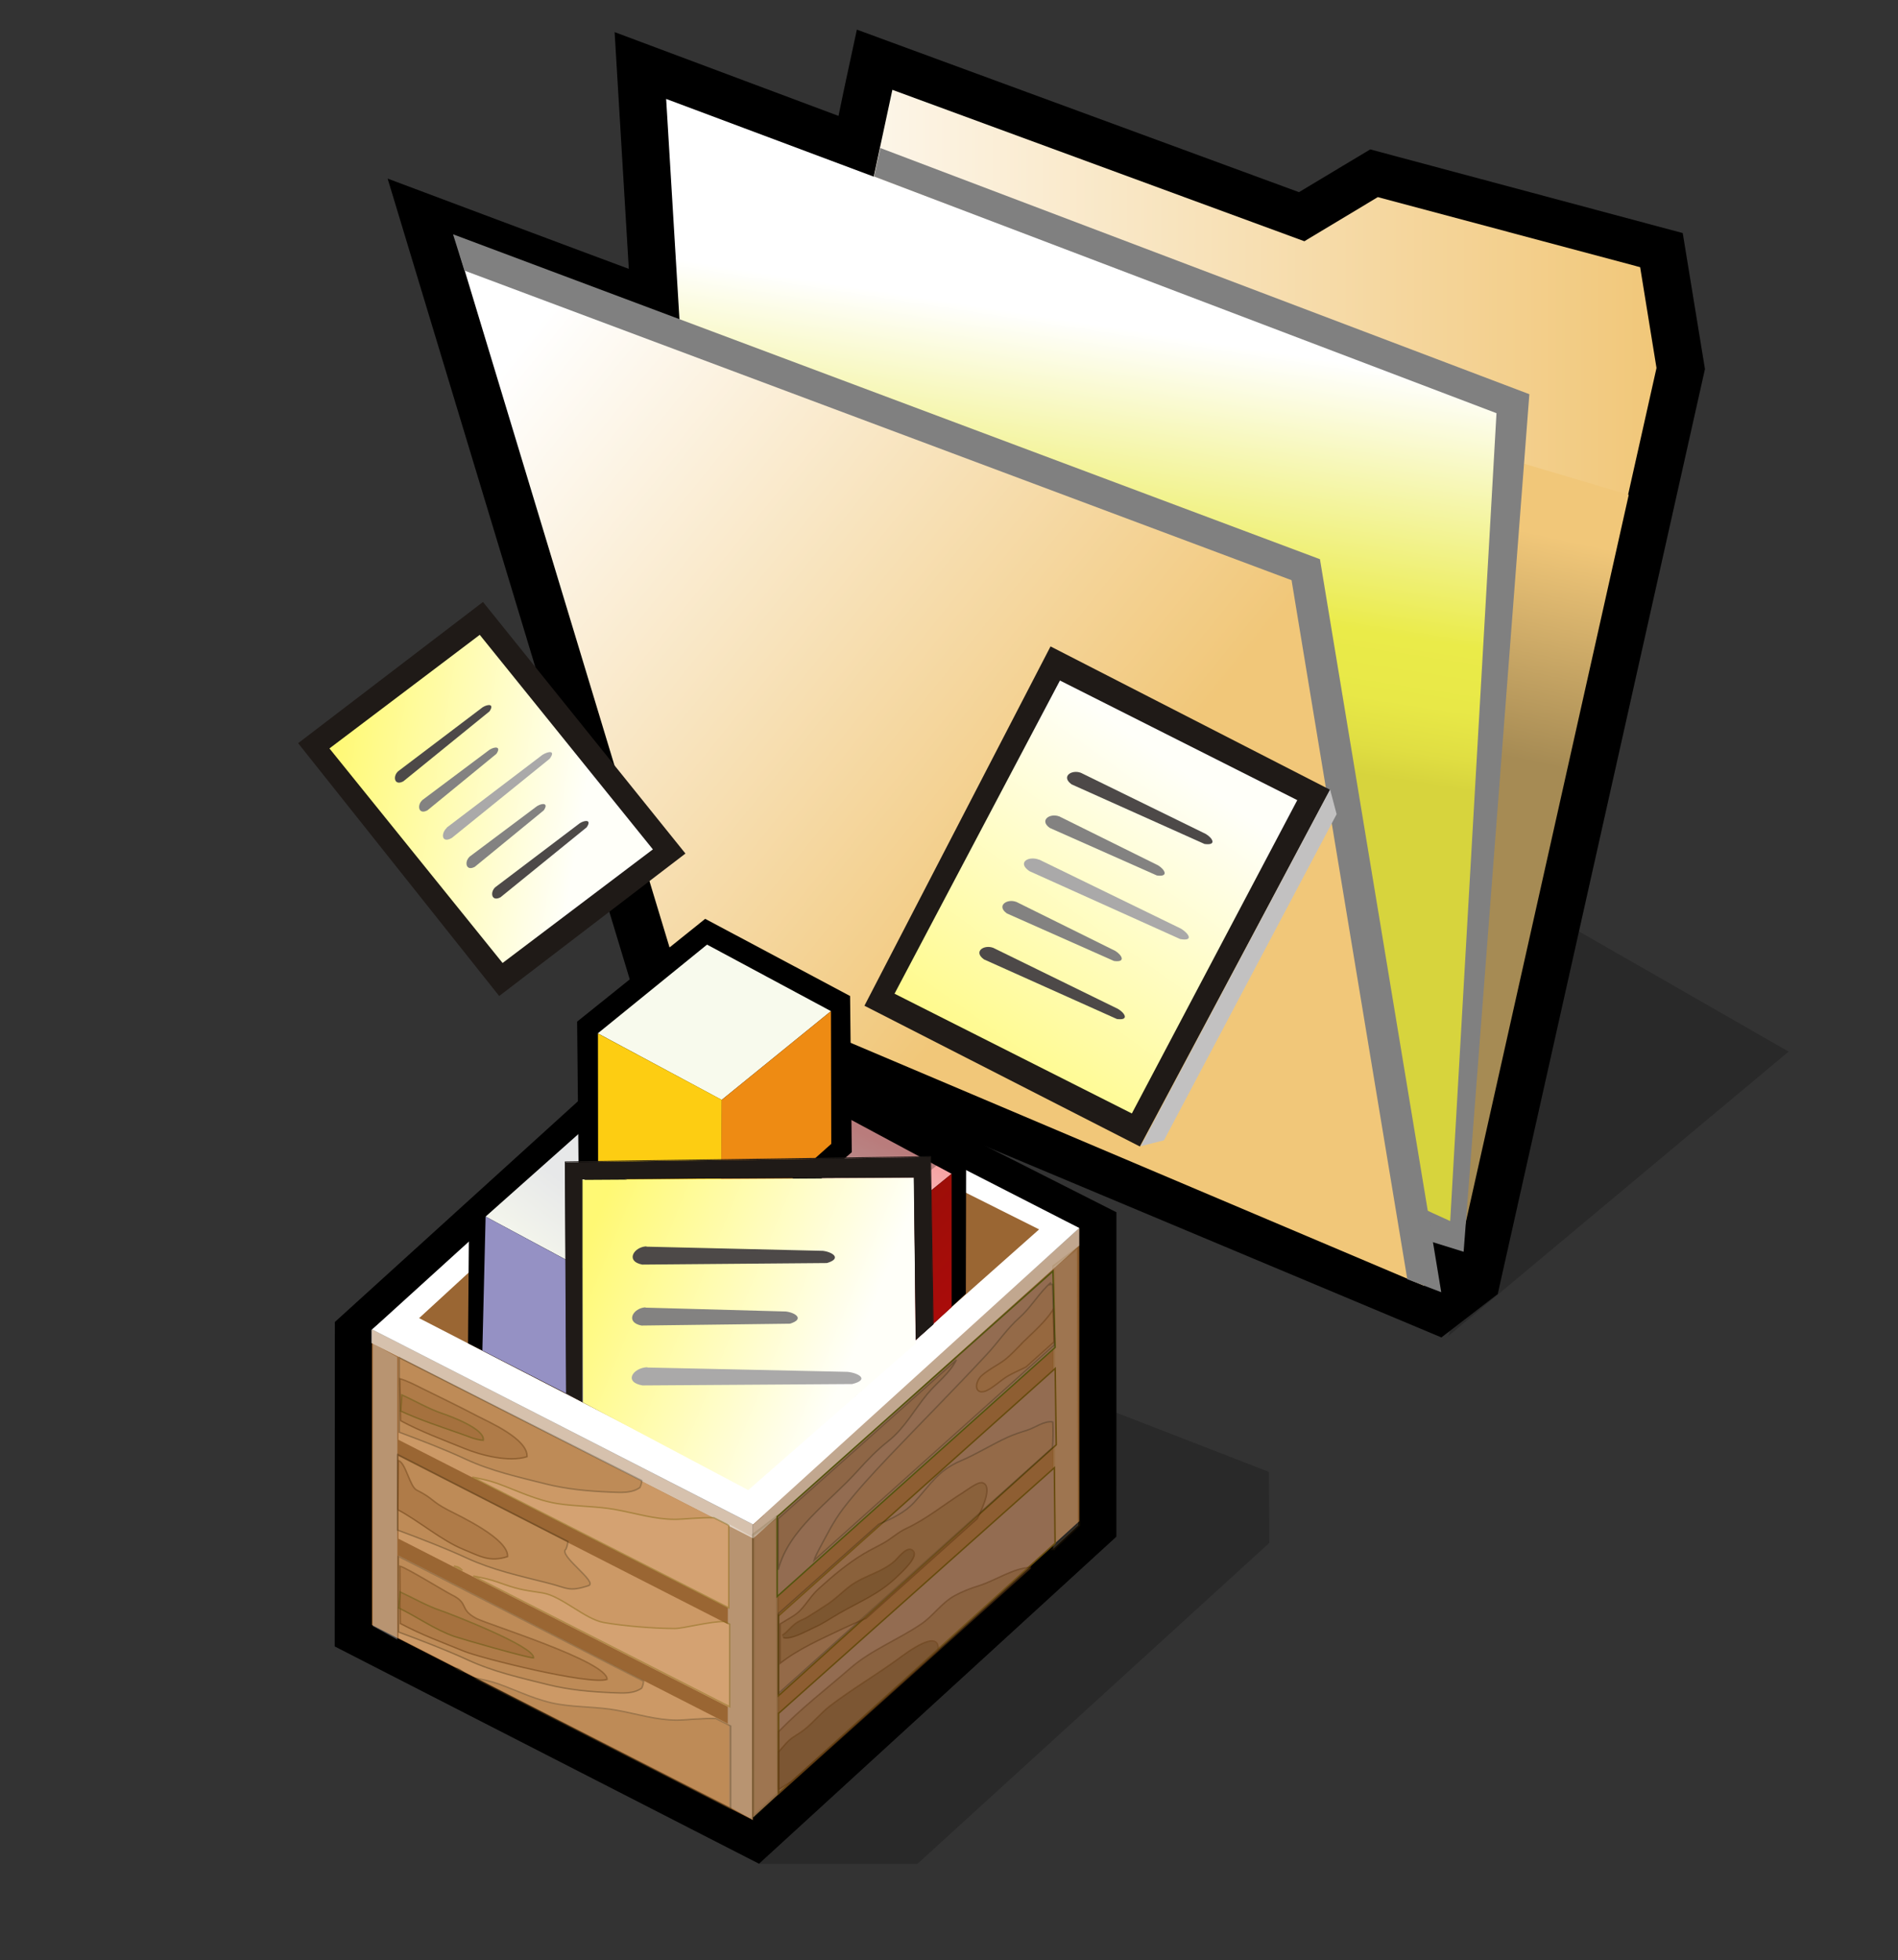 <?xml version="1.0" encoding="UTF-8" standalone="no"?>
<svg
   xmlns:dc="http://purl.org/dc/elements/1.1/"
   xmlns:cc="http://creativecommons.org/ns#"
   xmlns:rdf="http://www.w3.org/1999/02/22-rdf-syntax-ns#"
   xmlns:svg="http://www.w3.org/2000/svg"
   xmlns="http://www.w3.org/2000/svg"
   xmlns:sodipodi="http://sodipodi.sourceforge.net/DTD/sodipodi-0.dtd"
   xmlns:inkscape="http://www.inkscape.org/namespaces/inkscape"
   width="123"
   height="127"
   color-interpolation="linearRGB"
   id="svg2"
   version="1.1"
   inkscape:version="0.48.1 r9760"
   sodipodi:docname="folder_MakeMe.svg">
  <rect width="100%" height="100%" fill="#333333" stroke="none"/>
  <defs
     id="defs371" />
  <sodipodi:namedview
     pagecolor="#ffffff"
     bordercolor="#666666"
     borderopacity="1"
     objecttolerance="10"
     gridtolerance="10"
     guidetolerance="10"
     inkscape:pageopacity="0"
     inkscape:pageshadow="2"
     inkscape:window-width="657"
     inkscape:window-height="480"
     id="namedview369"
     showgrid="false"
     inkscape:zoom="2"
     inkscape:cx="61.5"
     inkscape:cy="63.5"
     inkscape:window-x="0"
     inkscape:window-y="0"
     inkscape:window-maximized="0"
     inkscape:current-layer="g4" />
  <g
     id="g4">
    <path
       style="fill:#000000; fill-opacity:0.2"
       d="M93.83 86.58l22.08 -18.45l-13.77 -7.89l-8.29 26.36l-0.01 -0.01z"
       id="path6" />
    <path
       style="fill:#000000"
       d="M54.81 5.26c0 0 -0.25 1.16 -0.47 2.25c-3.81 -1.43 -14.51 -5.43 -14.51 -5.43c0 0 0.65 10.85 0.92 15.34c-4.23 -1.57 -15.63 -5.85 -15.63 -5.85l16.09 53.2l52.2 21.88l3.65 -2.81l13.43 -59.93l-1.44 -8.81l-20.25 -5.42c0 0 -3.23 1.93 -4.62 2.77c-2.65 -0.97 -28.65 -10.53 -28.65 -10.53l-0.72 3.34l0.01 -0z"
       id="path8" />
    <path
       style="fill:#000000"
       d="M107.4 23.85l-1.06 -6.53l-17 -4.54l-4.77 2.86l-26.69 -9.81l-1.2 5.61l-13.45 -5.03l0.91 15.34l-14.31 -5.36l14.04 46.37l48.49 20.54l-0.81 -4.94l3.37 1.41l12.54 -55.93l-0.02 0.01z"
       id="path10" />
    <linearGradient
       id="gradient0"
       gradientUnits="userSpaceOnUse"
       x1="46.34"
       y1="42.79"
       x2="107.4"
       y2="42.79">
      <stop
         offset="0"
         stop-color="#ffffff"
         id="stop13" />
      <stop
         offset="1"
         stop-color="#f1c779"
         id="stop15" />
    </linearGradient>
    <path
       style="fill:url(#gradient0)"
       d="M94.84 79.8l-48.48 -20.55l11.47 -53.43l26.7 9.81l4.76 -2.86l17 4.54l1.06 6.53l-12.54 55.94l0.01 0.01z"
       id="path17" />
    <linearGradient
       id="gradient1"
       gradientUnits="userSpaceOnUse"
       x1="76.18"
       y1="44.38"
       x2="79.26"
       y2="30.15">
      <stop
         offset="0"
         stop-color="#a68b54"
         id="stop20" />
      <stop
         offset="1"
         stop-color="#f1c779"
         id="stop22" />
    </linearGradient>
    <path
       style="fill:url(#gradient1)"
       d="M105.55 32.06l-10.69 47.72l-48.49 -20.54l9.04 -42.09l50.14 14.91l-0 0z"
       id="path24" />
    <linearGradient
       id="gradient2"
       gradientUnits="userSpaceOnUse"
       x1="72.4"
       y1="21.23"
       x2="68.38"
       y2="47.09">
      <stop
         offset="0"
         stop-color="#ffffff"
         id="stop27" />
      <stop
         offset="0.648"
         stop-color="#eaeb49"
         id="stop29" />
      <stop
         offset="0.807"
         stop-color="#e8e847"
         id="stop31" />
      <stop
         offset="0.925"
         stop-color="#e0de42"
         id="stop33" />
      <stop
         offset="1"
         stop-color="#d7d43d"
         id="stop35" />
    </linearGradient>
    <path
       style="fill:url(#gradient2)"
       d="M94.84 79.8l-48.48 -20.55l-3.19 -52.84l54.88 20.54l-3.18 52.84h-0.02z"
       id="path37" />
    <path
       style="fill:#808080"
       d="M56.61 11.42c0 0 39.06 14.86 40.37 15.35c-0.06 1.26 -2.85 49.64 -3 52.34c-0.83 -0.37 -1.68 -0.77 -1.68 -0.77l-0.92 1.68l3.47 1.08l4.26 -55.56l-42.06 -15.95l-0.4 1.82l-0.02 0.01z"
       id="path39" />
    <linearGradient
       id="gradient3"
       gradientUnits="userSpaceOnUse"
       x1="32.31"
       y1="24.11"
       x2="70.73"
       y2="55.09">
      <stop
         offset="0"
         stop-color="#ffffff"
         id="stop42" />
      <stop
         offset="1"
         stop-color="#f1c779"
         id="stop44" />
    </linearGradient>
    <path
       style="fill:url(#gradient3)"
       d="M92.3 83.31l-48.49 -20.54l-14.04 -46.38l54.88 20.54l7.65 46.38z"
       id="path46" />
    <path
       style="fill:#808080"
       d="M30.12 17.54c0 0 52.52 19.65 53.58 20.05c0.16 1.03 7.5 45.29 7.5 45.29l2.2 0.84l-7.86 -47.49l-56.18 -21.05l0.73 2.33l0.01 0.02z"
       id="path48" />
    <path
       style="fill:#000000"
       d="M43.6 65.77l-21.9 19.88l-0.01 21.02l27.5 14.08l23.16 -21.19v-21.02l-27.49 -13.91l-1.25 1.14z"
       id="path50" />
    <path
       style="fill:#000000; fill-opacity:0.2"
       d="M72.35 99.57l-23.16 21.19h10.26l22.81 -20.8l-0.03 -4.6l-9.9 -3.84l0.03 8.06z"
       id="path52" />
    <path
       style="fill:#9a6633"
       d="M48.79 117.92l-24.69 -12.64v-19.15l24.69 12.64v19.15z"
       id="path54" />
    <path
       style="fill:#8e5e32"
       d="M69.94 98.56l-21.14 19.19v-19.15l21.14 -19.03l-0 18.99z"
       id="path56" />
    <linearGradient
       id="gradient4"
       gradientUnits="userSpaceOnUse"
       x1="44.32"
       y1="66.52"
       x2="49.72"
       y2="99.16">
      <stop
         offset="0"
         stop-color="#ffffff"
         id="stop59" />
      <stop
         offset="1"
         stop-color="#ffffff"
         id="stop61" />
    </linearGradient>
    <path
       style="fill:url(#gradient4)"
       d="M69.94 79.56l-21.14 19.2l-24.68 -12.63l21.14 -19.2l24.68 12.63z"
       id="path63" />
    <path
       style="fill:#ffffff; fill-opacity:0.596"
       d="M49.49 98.17l-0.7 0.61l0 0.88l-24.72 -12.65v-0.85l0.73 -0.61l24.68 12.62z"
       id="path65" />
    <path
       style="fill:#ffffff; fill-opacity:0.455"
       d="M48.8 99.67l-0 -0.88l0.7 -0.61l-0.79 -0.4l20.43 -18.61l0.8 0.4l-0 1.13l-21.13 18.97z"
       id="path67" />
    <path
       style="fill:#ffffff; fill-opacity:0.302"
       d="M24.16 105.35l1.59 0.88v-18.31l-1.58 -0.87l-0.01 18.3z"
       id="path69" />
    <path
       style="fill:#ffffff; fill-opacity:0.302"
       d="M47.16 117l1.59 0.88v-18.31l-1.58 -0.87l-0.01 18.3z"
       id="path71" />
    <path
       style="fill:#ffffff; fill-opacity:0.145"
       d="M48.79 117.77l1.63 -1.53l-0.07 -17.94l-1.54 1.18l-0.01 18.3z"
       id="path73" />
    <path
       style="fill:none; stroke:#403b0d; stroke-opacity:0.145; stroke-width:0.28"
       d="M61.12 119.12l2.38 -2.32l-0.1 -27.14l-2.26 1.78l-0.01 27.68z"
       transform="matrix(0.684,0,0,0.661,7,39)"
       id="path75" />
    <path
       style="fill:#ffffff; fill-opacity:0.145"
       d="M68.25 100.36l1.63 -1.53l-0.07 -17.94l-1.54 1.18l-0.01 18.3z"
       id="path77" />
    <path
       style="fill:none; stroke:#7e4d0a; stroke-opacity:0.145; stroke-width:0.28"
       d="M89.58 92.8l2.39 -2.32l-0.1 -27.14l-2.26 1.78l-0.01 27.68z"
       transform="matrix(0.684,0,0,0.661,7,39)"
       id="path79" />
    <path
       style="fill:#9a6633"
       d="M27.16 85.4l21.32 10.99l18.86 -16.74l-21.96 -10.99l-18.22 16.74z"
       id="path81" />
    <path
       style="fill:#000000"
       d="M52.97 70.97l-7.48 6.08l0.04 0.51l0.86 9.21l9.08 3.62l7.12 -6.57l0.02 -8.39l-9.12 -4.89l-0.53 0.43z"
       id="path83" />
    <linearGradient
       id="gradient5"
       gradientUnits="userSpaceOnUse"
       x1="51.3"
       y1="82.18"
       x2="56.91"
       y2="71.34">
      <stop
         offset="0"
         stop-color="#f5e6e5"
         id="stop86" />
      <stop
         offset="0.271"
         stop-color="#f5d4d3"
         id="stop88" />
      <stop
         offset="0.82"
         stop-color="#f7a5a5"
         id="stop90" />
      <stop
         offset="1"
         stop-color="#f7a5a5"
         id="stop92" />
    </linearGradient>
    <path
       style="fill:url(#gradient5)"
       d="M54.59 81.8l-8.03 -4.31l7.08 -5.75l8.03 4.31l-7.08 5.75z"
       id="path94" />
    <linearGradient
       id="gradient6"
       gradientUnits="userSpaceOnUse"
       x1="62.61"
       y1="87.21"
       x2="54.03"
       y2="78.91">
      <stop
         offset="0"
         stop-color="#ae0b0b"
         id="stop97" />
      <stop
         offset="0.788"
         stop-color="#9c0e08"
         id="stop99" />
      <stop
         offset="1"
         stop-color="#9c0e08"
         id="stop101" />
    </linearGradient>
    <path
       style="fill:url(#gradient6)"
       d="M55.36 90.46l6.31 -5.77l-0 -8.64l-7.08 5.75l0.76 8.66z"
       id="path103" />
    <path
       style="fill:#c66364"
       d="M55.41 90.49l-8.03 -4.32l-0.82 -8.69l8.03 4.32l0.82 8.69z"
       id="path105" />
    <path
       style="fill:#000000"
       d="M37.88 72.31l-7.48 6.08l-0.07 8.64l10.02 5.15l8.11 -5.69l-0.91 -9.72l-9.12 -4.89l-0.53 0.43z"
       id="path107" />
    <linearGradient
       id="gradient7"
       gradientUnits="userSpaceOnUse"
       x1="34.75"
       y1="83.6"
       x2="43.42"
       y2="72.42">
      <stop
         offset="0"
         stop-color="#f8faed"
         id="stop110" />
      <stop
         offset="0.471"
         stop-color="#e7e8e9"
         id="stop112" />
      <stop
         offset="1"
         stop-color="#e7e8e9"
         id="stop114" />
    </linearGradient>
    <path
       style="fill:url(#gradient7)"
       d="M39.5 83.13l-8.03 -4.31l6.77 -6.02l8.34 4.57l-7.08 5.75z"
       id="path116" />
    <linearGradient
       id="gradient8"
       gradientUnits="userSpaceOnUse"
       x1="39.02"
       y1="82.46"
       x2="47.87"
       y2="86.74">
      <stop
         offset="0"
         stop-color="#303162"
         id="stop119" />
      <stop
         offset="0.651"
         stop-color="#383a74"
         id="stop121" />
      <stop
         offset="1"
         stop-color="#383a74"
         id="stop123" />
    </linearGradient>
    <path
       style="fill:url(#gradient8)"
       d="M40.32 91.82l7.08 -5.75l-0.82 -8.69l-7.08 5.75l0.82 8.69z"
       id="path125" />
    <path
       style="fill:#000000"
       d="M37.4 66.17l0.1 10.08l10.2 4.9l7.5 -6.5l-0.11 -10.12l-9.39 -5l-8.3 6.66z"
       id="path127" />
    <path
       style="fill:#000000"
       d="M45.82 61.19l-7 5.69l-0.07 0.06l0.81 8.57l8.04 4.41l7.08 -5.75l-0.82 -8.69l-8.03 -4.31z"
       id="path129" />
    <linearGradient
       id="gradient9"
       gradientUnits="userSpaceOnUse"
       x1="39.43"
       y1="71.53"
       x2="53.15"
       y2="60.91">
      <stop
         offset="0"
         stop-color="#f8faed"
         id="stop132" />
      <stop
         offset="1"
         stop-color="#f8faed"
         id="stop134" />
    </linearGradient>
    <path
       style="fill:url(#gradient9)"
       d="M46.77 71.26l-8.03 -4.31l7.08 -5.75l8.03 4.31l-7.08 5.75z"
       id="path136" />
    <path
       style="fill:#fdcd12"
       d="M46.74 79.43l-7.98 -3.9l-0.01 -8.57l8.03 4.3l-0.03 8.17z"
       id="path138" />
    <linearGradient
       id="gradient10"
       gradientUnits="userSpaceOnUse"
       x1="46.23"
       y1="71.04"
       x2="54.34"
       y2="74.96">
      <stop
         offset="0"
         stop-color="#ee8b13"
         id="stop141" />
      <stop
         offset="1"
         stop-color="#ee8b13"
         id="stop143" />
    </linearGradient>
    <path
       style="fill:url(#gradient10)"
       d="M46.71 80.49l7.16 -6.38l-0.02 -8.6l-7.08 5.75l-0.06 9.23z"
       id="path145" />
    <path
       style="fill:#9591c4"
       d="M40.19 92.07l-8.93 -4.57l0.21 -8.68l8.03 4.32l0.69 8.93z"
       id="path147" />
    <path
       style="fill:#000000; fill-opacity:0.251"
       d="M43.35 78.7l3.34 7.3l3.38 -6.68l8.92 -2.44l1.74 -1.39l-5.92 -3.18l0.15 1.85l-7.98 6.53l-3.64 -1.98z"
       id="path149" />
    <path
       style="fill:#000000; fill-opacity:0.251"
       d="M42.91 78.52l4.76 7.93l3.16 -6.65l-0.98 -0.53l-2.14 1.89l-4.79 -2.63z"
       id="path151" />
    <path
       style="fill:#cc9966"
       d="M25.81 87.92l21.44 10.94v5.35l-21.43 -10.93l-0 -5.35z"
       id="path153" />
    <path
       style="fill:#cc9966"
       d="M25.81 94.33l21.44 10.94v5.35l-21.43 -10.93l-0 -5.35z"
       id="path155" />
    <path
       style="fill:#9a6633; fill-opacity:0.271"
       d="M25.75 94.24l0 4.91c1.49 0.56 3.03 1.14 4.47 1.81c1.67 0.77 3.42 1.16 5.21 1.6c1.36 0.34 1.38 0.61 2.69 0.19c0.66 -0.21 -1.99 -1.98 -1.45 -2.37c0.07 -0.17 0.12 -0.36 0.12 -0.5l-11.05 -5.65v0z"
       id="path157" />
    <path
       style="fill:none; stroke:#1f1a08; stroke-opacity:0.271; stroke-width:0.14"
       d="M27.43 83.54l0 7.43c2.19 0.85 4.44 1.73 6.55 2.74c2.45 1.17 5.01 1.75 7.61 2.43c2 0.51 2.02 0.92 3.93 0.28c0.97 -0.32 -2.92 -3 -2.13 -3.58c0.11 -0.26 0.17 -0.55 0.18 -0.75l-16.17 -8.55v0z"
       transform="matrix(0.684,0,0,0.661,7,39)"
       id="path159" />
    <path
       style="fill:#cc9966"
       d="M25.81 100.77l21.44 10.94v5.35l-21.43 -10.93l-0 -5.35z"
       id="path161" />
    <path
       style="fill:#9a6633; fill-opacity:0.271"
       d="M25.86 87.96v4.84c1.5 0.56 2.87 1.08 4.31 1.75c1.67 0.77 3.42 1.16 5.2 1.6c1.36 0.34 2.72 0.46 4.17 0.52c0.69 0.02 1.37 0.08 1.91 -0.29c0.07 -0.17 0.11 -0.32 0.12 -0.45l-15.73 -7.98v0z"
       id="path163" />
    <path
       style="fill:none; stroke:#1f1a08; stroke-opacity:0.271; stroke-width:0.14"
       d="M27.59 74.05v7.33c2.19 0.85 4.2 1.64 6.31 2.65c2.44 1.17 5.01 1.75 7.61 2.43c2 0.51 3.98 0.7 6.09 0.79c1.02 0.04 2.01 0.13 2.8 -0.45c0.11 -0.26 0.16 -0.48 0.17 -0.68l-23.01 -12.07v0z"
       transform="matrix(0.684,0,0,0.661,7,39)"
       id="path165" />
    <path
       style="fill:#9a6633; fill-opacity:0.416"
       d="M25.96 92.07c1.38 0.74 2.71 1.22 4.14 1.8c1.07 0.43 2.87 0.9 4.04 0.52c0.07 -1.16 -2.5 -2.26 -3.26 -2.66c-1.14 -0.6 -2.39 -1.2 -3.53 -1.77c-0.46 -0.23 -0.97 -0.5 -1.45 -0.63l0.05 2.73v0z"
       id="path169" />
    <path
       style="fill:none; stroke:#5f360c; stroke-opacity:0.416; stroke-width:0.14"
       d="M27.72 80.25c2.03 1.12 3.96 1.84 6.06 2.73c1.56 0.66 4.2 1.37 5.92 0.8c0.1 -1.75 -3.66 -3.42 -4.77 -4.02c-1.67 -0.91 -3.5 -1.82 -5.16 -2.67c-0.67 -0.34 -1.42 -0.76 -2.13 -0.96l0.08 4.13v0z"
       transform="matrix(0.684,0,0,0.661,7,39)"
       id="path171" />
    <path
       style="fill:#9a6633; fill-opacity:0.455"
       d="M25.9 91.42c1.21 0.56 2.62 1.04 3.93 1.49c0.47 0.16 0.97 0.39 1.47 0.43c0.14 -0.72 -2.12 -1.56 -2.65 -1.74c-0.89 -0.3 -1.75 -0.81 -2.62 -1.2c-0.01 0.36 -0.06 0.69 -0.07 1.07            M25.9 91.42v0z"
       id="path173" />
    <path
       style="fill:none; stroke:#5f590e; stroke-opacity:0.455; stroke-width:0.14"
       d="M27.64 79.26c1.77 0.86 3.84 1.57 5.75 2.26c0.68 0.24 1.41 0.6 2.16 0.65c0.2 -1.1 -3.1 -2.36 -3.88 -2.63c-1.31 -0.46 -2.57 -1.23 -3.83 -1.82c-0.01 0.55 -0.1 1.05 -0.1 1.62            M27.64 79.26v0z"
       transform="matrix(0.684,0,0,0.661,7,39)"
       id="path175" />
    <path
       style="fill:#e0af82; fill-opacity:0.435"
       d="M46.26 98.35c-0.9 -0.02 -1.99 0.1 -2.53 0.11c-1.32 0 -2.6 -0.41 -3.89 -0.64c-1.22 -0.21 -2.47 -0.18 -3.7 -0.37c-1.39 -0.21 -2.64 -0.85 -3.97 -1.33c-0.51 -0.18 -1.03 -0.28 -1.56 -0.39l16.61 8.47v-5.35l-0.94 -0.48v0z"
       id="path177" />
    <path
       style="fill:none; stroke:#7f6912; stroke-opacity:0.435; stroke-width:0.14"
       d="M57.41 89.76c-1.31 -0.04 -2.91 0.16 -3.7 0.16c-1.93 0 -3.8 -0.62 -5.69 -0.97c-1.78 -0.33 -3.62 -0.28 -5.41 -0.57c-2.04 -0.33 -3.87 -1.29 -5.8 -2.01c-0.74 -0.27 -1.51 -0.43 -2.29 -0.59l24.29 12.81v-8.09l-1.37 -0.72v0z"
       transform="matrix(0.684,0,0,0.661,7,39)"
       id="path179" />
    <path
       style="fill:#9a6633; fill-opacity:0.416"
       d="M25.77 97.83c1.38 0.74 2.82 1.99 4.26 2.58c1.06 0.43 1.68 0.84 2.86 0.46c0.07 -1.16 -3.09 -2.62 -3.85 -3.02c-1.14 -0.6 -0.91 -0.73 -2.04 -1.29c-0.46 -0.23 -0.71 -1.78 -1.19 -1.91l-0.02 3.19v0z"
       id="path181" />
    <path
       style="fill:none; stroke:#5f360c; stroke-opacity:0.416; stroke-width:0.14"
       d="M27.45 88.97c2.03 1.12 4.13 3.01 6.23 3.9c1.56 0.66 2.46 1.27 4.18 0.7c0.1 -1.75 -4.52 -3.96 -5.63 -4.56c-1.67 -0.9 -1.33 -1.1 -2.98 -1.96c-0.67 -0.34 -1.04 -2.7 -1.75 -2.9l-0.04 4.82v0z"
       transform="matrix(0.684,0,0,0.661,7,39)"
       id="path183" />
    <path
       style="fill:#e0af82; fill-opacity:0.416"
       d="M46.93 105.09c-0.9 -0.02 -2.67 0.45 -3.21 0.45c-1.32 0 -3.32 -0.16 -4.61 -0.39c-1.22 -0.21 -2.74 -1.72 -3.97 -1.91c-1.39 -0.21 -1.59 -0.23 -2.92 -0.7c-0.51 -0.18 -1.03 -0.28 -1.56 -0.39l16.61 8.47v-5.35l-0.32 -0.15z            M29.41 101.49l0.55 0.28c-0.09 -0.09 -0.19 -0.17 -0.29 -0.21c-0.07 -0.03 -0.15 -0.05 -0.25 -0.06v0z"
       id="path185" />
    <path
       style="fill:none; stroke:#7f6912; stroke-opacity:0.416; stroke-width:0.14"
       d="M58.4 99.94c-1.31 -0.04 -3.9 0.68 -4.69 0.68c-1.93 0 -4.85 -0.24 -6.74 -0.59c-1.78 -0.32 -4.01 -2.61 -5.8 -2.9c-2.04 -0.32 -2.33 -0.35 -4.27 -1.07c-0.74 -0.27 -1.51 -0.43 -2.29 -0.59l24.29 12.81v-8.09l-0.47 -0.23z            M32.78 94.5l0.8 0.42c-0.14 -0.14 -0.28 -0.26 -0.43 -0.33c-0.1 -0.04 -0.23 -0.07 -0.36 -0.09v0z"
       transform="matrix(0.684,0,0,0.661,7,39)"
       id="path187" />
    <path
       style="fill:#9a6633; fill-opacity:0.271"
       d="M25.81 100.85l0 4.91c1.5 0.56 3.04 1.14 4.48 1.81c1.67 0.77 3.42 1.16 5.2 1.6c1.36 0.34 2.72 0.46 4.16 0.52c0.69 0.02 1.37 0.08 1.91 -0.29c0.07 -0.17 0.11 -0.32 0.12 -0.45l-15.9 -8.11v0z"
       id="path189" />
    <path
       style="fill:none; stroke:#1f1a08; stroke-opacity:0.271; stroke-width:0.14"
       d="M27.51 93.53l0.01 7.43c2.19 0.85 4.44 1.73 6.55 2.73c2.44 1.17 5.01 1.76 7.61 2.43c2 0.51 3.98 0.7 6.09 0.79c1.02 0.04 2.01 0.13 2.8 -0.45c0.11 -0.26 0.16 -0.48 0.17 -0.68l-23.26 -12.26v0z"
       transform="matrix(0.684,0,0,0.661,7,39)"
       id="path191" />
    <path
       style="fill:#9a6633; fill-opacity:0.416"
       d="M25.94 105.21c1.38 0.74 2.71 1.22 4.14 1.8c1.07 0.43 8.07 2.19 9.24 1.82c0.07 -1.16 -7.7 -3.55 -8.46 -3.95c-1.14 -0.6 -0.44 -0.96 -1.58 -1.52c-0.46 -0.23 -2.89 -1.74 -3.38 -1.87l0.03 3.72v0z"
       id="path193" />
    <path
       style="fill:none; stroke:#5f360c; stroke-opacity:0.416; stroke-width:0.14"
       d="M27.7 100.13c2.03 1.12 3.96 1.84 6.06 2.73c1.56 0.66 11.8 3.32 13.52 2.75c0.1 -1.75 -11.26 -5.37 -12.38 -5.98c-1.67 -0.91 -0.65 -1.45 -2.31 -2.3c-0.67 -0.34 -4.24 -2.63 -4.94 -2.83l0.04 5.63v0z"
       transform="matrix(0.684,0,0,0.661,7,39)"
       id="path195" />
    <path
       style="fill:#9a6633; fill-opacity:0.455"
       d="M25.78 104.18c1.21 0.57 2.35 1.41 3.65 1.87c0.47 0.16 4.61 1.35 5.12 1.39c0.14 -0.72 -5.49 -2.9 -6.02 -3.08c-0.89 -0.3 -1.75 -0.81 -2.62 -1.2c-0.01 0.36 -0.06 0.69 -0.07 1.07            M25.78 104.18v0z"
       id="path197" />
    <path
       style="fill:none; stroke:#5f590e; stroke-opacity:0.455; stroke-width:0.14"
       d="M27.47 98.57c1.76 0.86 3.44 2.14 5.35 2.83c0.68 0.24 6.75 2.05 7.49 2.1c0.2 -1.1 -8.03 -4.38 -8.81 -4.65c-1.31 -0.46 -2.57 -1.22 -3.83 -1.82c-0.01 0.55 -0.1 1.04 -0.1 1.62            M27.47 98.57v0z"
       transform="matrix(0.684,0,0,0.661,7,39)"
       id="path199" />
    <path
       style="fill:#9a6633; fill-opacity:0.271"
       d="M46.37 111.37c-0.9 -0.02 -1.99 0.1 -2.53 0.11c-1.32 0 -2.6 -0.41 -3.89 -0.64c-1.22 -0.21 -2.47 -0.18 -3.7 -0.37c-1.39 -0.21 -2.64 -0.85 -3.97 -1.33c-0.51 -0.18 -1.03 -0.28 -1.56 -0.39l16.61 8.47v-5.35l-0.94 -0.48v0z            M29.47 108.1l0.55 0.28c-0.09 -0.09 -0.19 -0.17 -0.29 -0.21c-0.07 -0.03 -0.15 -0.04 -0.25 -0.06z"
       id="path201" />
    <path
       style="fill:none; stroke:#1f1a08; stroke-opacity:0.271; stroke-width:0.14"
       d="M57.59 109.44c-1.31 -0.04 -2.91 0.16 -3.7 0.16c-1.93 0 -3.8 -0.62 -5.69 -0.97c-1.78 -0.33 -3.62 -0.28 -5.41 -0.57c-2.04 -0.32 -3.87 -1.29 -5.8 -2.01c-0.74 -0.27 -1.51 -0.43 -2.29 -0.59l24.29 12.81v-8.09l-1.37 -0.72v0z            M32.86 104.5l0.8 0.42c-0.14 -0.13 -0.28 -0.26 -0.43 -0.33c-0.1 -0.04 -0.23 -0.07 -0.36 -0.09z"
       transform="matrix(0.684,0,0,0.661,7,39)"
       id="path203" />
    <path
       style="fill:#936c51"
       d="M50.35 98.28v5.18l18 -16.14l-0.14 -4.95l-17.86 15.91z"
       id="path205" />
    <path
       style="fill:none; stroke:#54540f; stroke-width:0.14"
       d="M63.4 89.65v7.83l26.33 -24.41l-0.2 -7.48l-26.12 24.06z"
       transform="matrix(0.684,0,0,0.661,7,39)"
       id="path207" />
    <path
       style="fill:#936c51"
       d="M50.43 104.71v5.18l17.99 -16.26l-0.06 -4.95l-17.92 16.03z"
       id="path209" />
    <path
       style="fill:none; stroke:#674b0e; stroke-width:0.14"
       d="M63.52 99.37v7.84l26.32 -24.6l-0.1 -7.48l-26.21 24.25z"
       transform="matrix(0.684,0,0,0.661,7,39)"
       id="path211" />
    <path
       style="fill:#9a6633; fill-opacity:0.271"
       d="M68.2 92.15c-0.55 -0.09 -1.15 0.38 -1.65 0.54c-0.45 0.14 -0.87 0.27 -1.28 0.46c-0.99 0.45 -2.04 1.1 -2.99 1.5c-1.51 0.64 -1.95 1.5 -3.04 2.7c-0.62 0.68 -1.45 1.06 -2.29 1.42l-6.49 5.78v5.18l17.74 -15.91c0.04 -0.57 0.05 -1.16 0.02 -1.69v0z"
       id="path213" />
    <path
       style="fill:none; stroke:#1f1a08; stroke-opacity:0.271; stroke-width:0.14"
       d="M89.51 80.37c-0.8 -0.14 -1.69 0.57 -2.42 0.81c-0.66 0.21 -1.28 0.42 -1.87 0.7c-1.45 0.68 -2.98 1.67 -4.38 2.28c-2.21 0.97 -2.85 2.27 -4.45 4.08c-0.91 1.03 -2.12 1.61 -3.36 2.15l-9.5 8.75v7.83l25.95 -24.07c0.06 -0.87 0.07 -1.75 0.03 -2.56v0z"
       transform="matrix(0.684,0,0,0.661,7,39)"
       id="path215" />
    <path
       style="fill:#936c51"
       d="M50.44 111.03v5.18l17.91 -16.2l-0.05 -4.89l-17.86 15.91z"
       id="path217" />
    <path
       style="fill:none; stroke:#674b0e; stroke-width:0.14"
       d="M63.53 108.93v7.83l26.2 -24.5l-0.07 -7.4l-26.12 24.07z"
       transform="matrix(0.684,0,0,0.661,7,39)"
       id="path219" />
    <path
       style="fill:#9a6633; fill-opacity:0.271"
       d="M68.3 87.17l-0.11 -3.93c-0.05 -0 -0.11 -0 -0.17 0.01l0.07 -0.13c-0.72 0.61 -1.28 1.6 -2.01 2.25c-0.85 0.76 -1.39 1.6 -2.14 2.41c-2.03 2.19 -4.19 4.36 -6.36 6.65c-1.01 1.07 -2.04 2.17 -2.92 3.33c-0.65 0.85 -1.1 1.78 -1.61 2.73c-0.1 0.2 -0.21 0.41 -0.28 0.63l15.57 -13.96z"
       id="path221" />
    <path
       style="fill:none; stroke:#1f1a08; stroke-opacity:0.271; stroke-width:0.14"
       d="M89.65 72.84l-0.16 -5.95c-0.08 -0 -0.16 -0 -0.26 0.02l0.1 -0.2c-1.05 0.92 -1.87 2.42 -2.94 3.4c-1.25 1.15 -2.03 2.42 -3.13 3.64c-2.98 3.32 -6.13 6.59 -9.31 10.05c-1.48 1.62 -2.98 3.29 -4.28 5.04c-0.96 1.3 -1.61 2.7 -2.36 4.13c-0.15 0.3 -0.31 0.62 -0.41 0.96l22.77 -21.12z"
       transform="matrix(0.684,0,0,0.661,7,39)"
       id="path223" />
    <path
       style="fill:#9a6633; fill-opacity:0.416"
       d="M66.2 87.06c-0.36 0.36 -0.66 0.7 -1.08 1.05c-0.38 0.31 -1.36 0.8 -1.65 1.18c-0.35 0.47 -0.24 1.08 0.39 0.85c0.4 -0.14 0.99 -0.7 1.4 -0.94c0.3 -0.18 0.75 -0.38 1.22 -0.6l1.82 -1.63l-0.06 -2.09c-0.53 0.82 -1.27 1.44 -2.03 2.19z"
       id="path225" />
    <path
       style="fill:none; stroke:#5f360c; stroke-opacity:0.416; stroke-width:0.14"
       d="M86.58 72.68c-0.53 0.54 -0.97 1.07 -1.59 1.58c-0.56 0.47 -2 1.21 -2.41 1.79c-0.51 0.72 -0.36 1.64 0.57 1.29c0.59 -0.22 1.45 -1.06 2.04 -1.43c0.45 -0.28 1.1 -0.58 1.78 -0.92l2.66 -2.47l-0.08 -3.17c-0.78 1.25 -1.86 2.19 -2.98 3.32z"
       transform="matrix(0.684,0,0,0.661,7,39)"
       id="path227" />
    <path
       style="fill:#84582c; fill-opacity:0.271"
       d="M55.55 95.33c0.71 -0.79 1.23 -1.33 2.02 -1.96c1.03 -0.82 1.66 -2 2.49 -3.01c0.69 -0.84 1.39 -1.27 1.9 -2.23l-11.54 10.28v3.31c0.68 -2.63 3.29 -4.35 5.12 -6.38v0z"
       id="path229" />
    <path
       style="fill:none; stroke:#1f1a08; stroke-opacity:0.271; stroke-width:0.14"
       d="M71 85.19c1.04 -1.19 1.8 -2.01 2.95 -2.96c1.51 -1.24 2.43 -3.03 3.65 -4.56c1.01 -1.27 2.04 -1.92 2.78 -3.38l-16.88 15.56v5.01c1 -3.99 4.81 -6.58 7.48 -9.65v0z"
       transform="matrix(0.684,0,0,0.661,7,39)"
       id="path231" />
    <path
       style="fill:#7d542a; fill-opacity:0.416"
       d="M63.6 96.09c-0.26 -0.05 -1.01 0.5 -1.22 0.64c-1.23 0.77 -2.31 1.69 -3.67 2.32c-0.54 0.25 -0.91 0.61 -1.42 0.91c-0.43 0.25 -0.88 0.45 -1.34 0.73c-1.08 0.65 -1.96 1.4 -2.89 2.23c-0.5 0.44 -0.77 0.95 -1.22 1.43c-0.31 0.33 -0.85 0.59 -1.31 0.88v2.56c1.19 -0.95 2.65 -1.58 4.04 -2.24c0.48 -0.23 1 -0.45 1.54 -0.69l7.2 -6.45c0.48 -0.97 0.96 -2.18 0.3 -2.34v0z"
       id="path233" />
    <path
       style="fill:none; stroke:#57320e; stroke-opacity:0.416; stroke-width:0.14"
       d="M82.78 86.33c-0.38 -0.09 -1.47 0.76 -1.79 0.97c-1.8 1.17 -3.38 2.55 -5.36 3.51c-0.79 0.38 -1.33 0.93 -2.07 1.38c-0.63 0.37 -1.29 0.69 -1.96 1.1c-1.57 0.98 -2.87 2.12 -4.22 3.38c-0.73 0.67 -1.13 1.44 -1.79 2.16c-0.45 0.5 -1.24 0.9 -1.92 1.34v3.87c1.75 -1.43 3.88 -2.38 5.92 -3.39c0.7 -0.34 1.47 -0.69 2.25 -1.04l10.52 -9.76c0.71 -1.46 1.41 -3.31 0.44 -3.53v0z"
       transform="matrix(0.684,0,0,0.661,7,39)"
       id="path235" />
    <path
       style="fill:#694623; fill-opacity:0.416"
       d="M50.68 105.98c0.36 -0.22 0.6 -0.62 1 -0.86c0.18 -0.11 0.4 -0.18 0.59 -0.3c0.44 -0.28 0.89 -0.56 1.33 -0.84c0.53 -0.35 0.96 -0.81 1.48 -1.2c0.9 -0.68 2.11 -0.88 2.93 -1.66c0.21 -0.2 0.87 -1.09 1.19 -0.54c0.24 0.4 -0.85 1.38 -1.09 1.61c-1.17 1.13 -2.34 1.57 -3.75 2.37c-0.52 0.3 -1.02 0.65 -1.59 0.91c-0.52 0.23 -1.52 0.82 -2.03 0.66            M50.68 105.98v0z"
       id="path237" />
    <path
       style="fill:none; stroke:#5f360c; stroke-opacity:0.416; stroke-width:0.14"
       d="M63.88 101.28c0.52 -0.33 0.88 -0.94 1.46 -1.3c0.27 -0.17 0.59 -0.28 0.87 -0.45c0.65 -0.42 1.31 -0.84 1.94 -1.28c0.78 -0.53 1.41 -1.22 2.17 -1.81c1.32 -1.02 3.09 -1.34 4.28 -2.51c0.31 -0.31 1.27 -1.64 1.75 -0.82c0.35 0.61 -1.25 2.09 -1.59 2.43c-1.71 1.71 -3.43 2.37 -5.48 3.59c-0.77 0.45 -1.5 0.99 -2.33 1.37c-0.76 0.35 -2.23 1.24 -2.97 1            M63.88 101.28v0z"
       transform="matrix(0.684,0,0,0.661,7,39)"
       id="path239" />
    <path
       style="fill:#7d542a; fill-opacity:0.416"
       d="M66.73 101.58c-1.1 0.05 -2.26 0.85 -3.32 1.19c-0.54 0.17 -1.07 0.37 -1.56 0.64c-0.86 0.48 -1.4 1.33 -2.19 1.86c-1.46 0.98 -3.2 1.66 -4.53 2.82c-1.61 1.39 -3.22 2.63 -4.67 4.13v4.03l16.3 -14.62c-0 -0.02 -0 -0.04 -0 -0.07v0z"
       id="path241" />
    <path
       style="fill:none; stroke:#57320e; stroke-opacity:0.416; stroke-width:0.14"
       d="M87.36 94.63c-1.6 0.07 -3.3 1.29 -4.86 1.8c-0.8 0.25 -1.56 0.56 -2.29 0.97c-1.26 0.72 -2.05 2.01 -3.21 2.81c-2.13 1.49 -4.69 2.52 -6.63 4.26c-2.35 2.11 -4.71 3.98 -6.83 6.25v6.1l23.85 -22.11c-0 -0.03 -0 -0.07 -0 -0.11v0z"
       transform="matrix(0.684,0,0,0.661,7,39)"
       id="path243" />
    <path
       style="fill:#694623; fill-opacity:0.416"
       d="M50.43 115.98c0.29 -0.18 0.58 -0.37 0.87 -0.55l9.47 -8.49c0.09 -1.46 -2.09 0.2 -2.53 0.53c-1.45 1.07 -3.01 1.97 -4.46 3.08c-0.61 0.46 -1.09 1.09 -1.7 1.56c-0.2 0.16 -0.42 0.29 -0.64 0.43c-0.43 0.27 -0.7 0.64 -1.01 1v2.44v0z"
       id="path245" />
    <path
       style="fill:none; stroke:#5f360c; stroke-opacity:0.416; stroke-width:0.14"
       d="M63.52 116.41c0.42 -0.28 0.85 -0.56 1.28 -0.84l13.85 -12.84c0.14 -2.21 -3.05 0.31 -3.7 0.8c-2.13 1.62 -4.41 2.99 -6.53 4.66c-0.9 0.71 -1.59 1.65 -2.48 2.36c-0.3 0.24 -0.62 0.44 -0.93 0.65c-0.63 0.41 -1.02 0.98 -1.47 1.51v3.69v0z"
       transform="matrix(0.684,0,0,0.661,7,39)"
       id="path247" />
    <radialGradient
       id="gradient11"
       gradientUnits="userSpaceOnUse"
       cx="0"
       cy="0"
       r="200"
       gradientTransform="matrix(0.024,0,0,-0.023,28.21,81.476)">
      <stop
         offset="0"
         stop-color="#97a0c4"
         id="stop288" />
      <stop
         offset="0.039"
         stop-color="#97a0c4"
         id="stop290" />
      <stop
         offset="1"
         stop-color="#647289"
         id="stop292" />
      <stop
         offset="1"
         stop-color="#647289"
         id="stop294" />
    </radialGradient>
    <linearGradient
       id="gradient12"
       gradientUnits="userSpaceOnUse"
       x1="38.21"
       y1="80"
       x2="60.46"
       y2="89.12">
      <stop
         offset="0"
         stop-color="#fff974"
         id="stop307" />
      <stop
         offset="0.78"
         stop-color="#fffff9"
         id="stop309" />
      <stop
         offset="1"
         stop-color="#fffff9"
         id="stop311" />
    </linearGradient>
    <path
       style="fill:url(#gradient12)"
       d="M37.7 76.44l21.54 -0.13l0.1 10.74l-10.85 9.49l-10.72 -5.68l-0.06 -14.41z"
       id="path313" />
    <path
       style="fill:#1f1a17"
       d="M36.71 90.27l1.01 0.55v-14.42l21.51 -0.12l0.13 10.51l1.1 -0.97l-0.17 -10.85l-23.67 0.34l0.08 14.97z"
       id="path315" />
    <path
       style="fill:none; stroke:#1f1a17; stroke-width:0.081"
       d="M43.45 77.53l1.47 0.83v-21.81l31.46 -0.19l0.19 15.89l1.61 -1.48l-0.25 -16.4l-34.61 0.51l0.12 22.65z"
       transform="matrix(0.684,0,0,0.661,7,39)"
       id="path317" />
    <path
       style="fill:#1f1a17"
       d="M19.32 48.15l11.98 -9.15l13.12 16.3l-12.07 9.23l-13.03 -16.38z"
       id="path319" />
    <linearGradient
       id="gradient13"
       gradientUnits="userSpaceOnUse"
       x1="21.29"
       y1="50.06"
       x2="42.38"
       y2="53.46">
      <stop
         offset="0"
         stop-color="#fff974"
         id="stop322" />
      <stop
         offset="0.78"
         stop-color="#fffff9"
         id="stop324" />
      <stop
         offset="1"
         stop-color="#fffff9"
         id="stop326" />
    </linearGradient>
    <path
       style="fill:url(#gradient13)"
       d="M21.35 48.49l9.74 -7.36l11.22 13.9l-9.74 7.36l-11.22 -13.9z"
       id="path328" />
    <path
       style="fill:#1f1a17"
       d="M68.08 41.88l18.12 9.29l-12.33 23.11l-17.85 -9.12l12.06 -23.28z"
       id="path330" />
    <linearGradient
       id="gradient14"
       gradientUnits="userSpaceOnUse"
       x1="60.72"
       y1="72.61"
       x2="81.33"
       y2="43.63">
      <stop
         offset="0"
         stop-color="#fff974"
         id="stop333" />
      <stop
         offset="0.78"
         stop-color="#fffff9"
         id="stop335" />
      <stop
         offset="1"
         stop-color="#fffff9"
         id="stop337" />
    </linearGradient>
    <path
       style="fill:url(#gradient14)"
       d="M68.69 44.09l15.38 7.75l-10.72 20.3l-15.38 -7.76l10.72 -20.29z"
       id="path339" />
    <path
       style="fill:#c2c1c1"
       d="M86.2 51.16l0.42 1.59l-11.19 21.13l-1.51 0.38l12.28 -23.12z"
       id="path341" />
    <path
       style="fill:#4d4948"
       d="M25.8 49.97c-0.36 0.32 -0.25 0.97 0.34 0.65l5.58 -4.53c0.34 -0.5 -0.1 -0.48 -0.44 -0.27l-5.48 4.15v0z"
       id="path343" />
    <path
       style="fill:#838281"
       d="M27.36 51.85c-0.35 0.32 -0.24 0.96 0.34 0.65l4.47 -3.66c0.33 -0.49 -0.1 -0.48 -0.44 -0.27l-4.38 3.28z"
       id="path345" />
    <path
       style="fill:#aaa9a9"
       d="M28.96 53.63c-0.41 0.37 -0.34 1.04 0.32 0.66l6.34 -5.13c0.41 -0.55 -0.07 -0.5 -0.46 -0.26l-6.21 4.72v0z"
       id="path347" />
    <path
       style="fill:#838281"
       d="M30.43 55.51c-0.35 0.32 -0.24 0.96 0.34 0.65l4.47 -3.66c0.33 -0.49 -0.1 -0.48 -0.44 -0.27l-4.38 3.28z"
       id="path349" />
    <path
       style="fill:#4d4948"
       d="M32.1 57.48c-0.36 0.32 -0.25 0.97 0.34 0.65l5.58 -4.53c0.34 -0.5 -0.1 -0.48 -0.44 -0.27l-5.48 4.15v0z"
       id="path351" />
    <path
       style="fill:#4d4948"
       d="M70.05 50.07c-0.6 -0.23 -1.32 0.24 -0.6 0.75l8.61 3.86c0.81 0.11 0.53 -0.38 0.08 -0.65l-8.09 -3.96z"
       id="path353" />
    <path
       style="fill:#838281"
       d="M68.63 52.89c-0.59 -0.22 -1.3 0.25 -0.6 0.75l6.94 3.08c0.79 0.11 0.52 -0.38 0.09 -0.65l-6.42 -3.18z"
       id="path355" />
    <path
       style="fill:#aaa9a9"
       d="M67.34 55.7c-0.68 -0.27 -1.45 0.18 -0.63 0.74l9.77 4.4c0.9 0.16 0.56 -0.36 0.06 -0.67l-9.2 -4.48z"
       id="path357" />
    <path
       style="fill:#838281"
       d="M65.85 58.43c-0.59 -0.22 -1.3 0.25 -0.6 0.75l6.94 3.08c0.79 0.11 0.52 -0.38 0.09 -0.65l-6.42 -3.18z"
       id="path359" />
    <path
       style="fill:#4d4948"
       d="M64.37 61.41c-0.6 -0.23 -1.32 0.24 -0.6 0.75l8.61 3.86c0.81 0.11 0.53 -0.38 0.08 -0.65l-8.09 -3.96v0z"
       id="path361" />
    <path
       style="fill:#4d4948"
       d="M41.88 80.75c-0.81 0.04 -1.37 0.97 -0.26 1.18l11.97 -0.1c0.98 -0.29 0.38 -0.71 -0.26 -0.79l-11.43 -0.27z"
       id="path363" />
    <path
       style="fill:#838281"
       d="M41.83 84.7c-0.8 0.04 -1.34 0.97 -0.26 1.18l9.62 -0.12c0.96 -0.29 0.38 -0.71 -0.26 -0.79l-9.1 -0.25v0z"
       id="path365" />
    <path
       style="fill:#aaa9a9"
       d="M41.94 88.58c-0.92 0.04 -1.55 0.97 -0.3 1.18l13.59 -0.09c1.12 -0.28 0.44 -0.71 -0.3 -0.79l-12.98 -0.28z"
       id="path367" />
  </g>
</svg>
